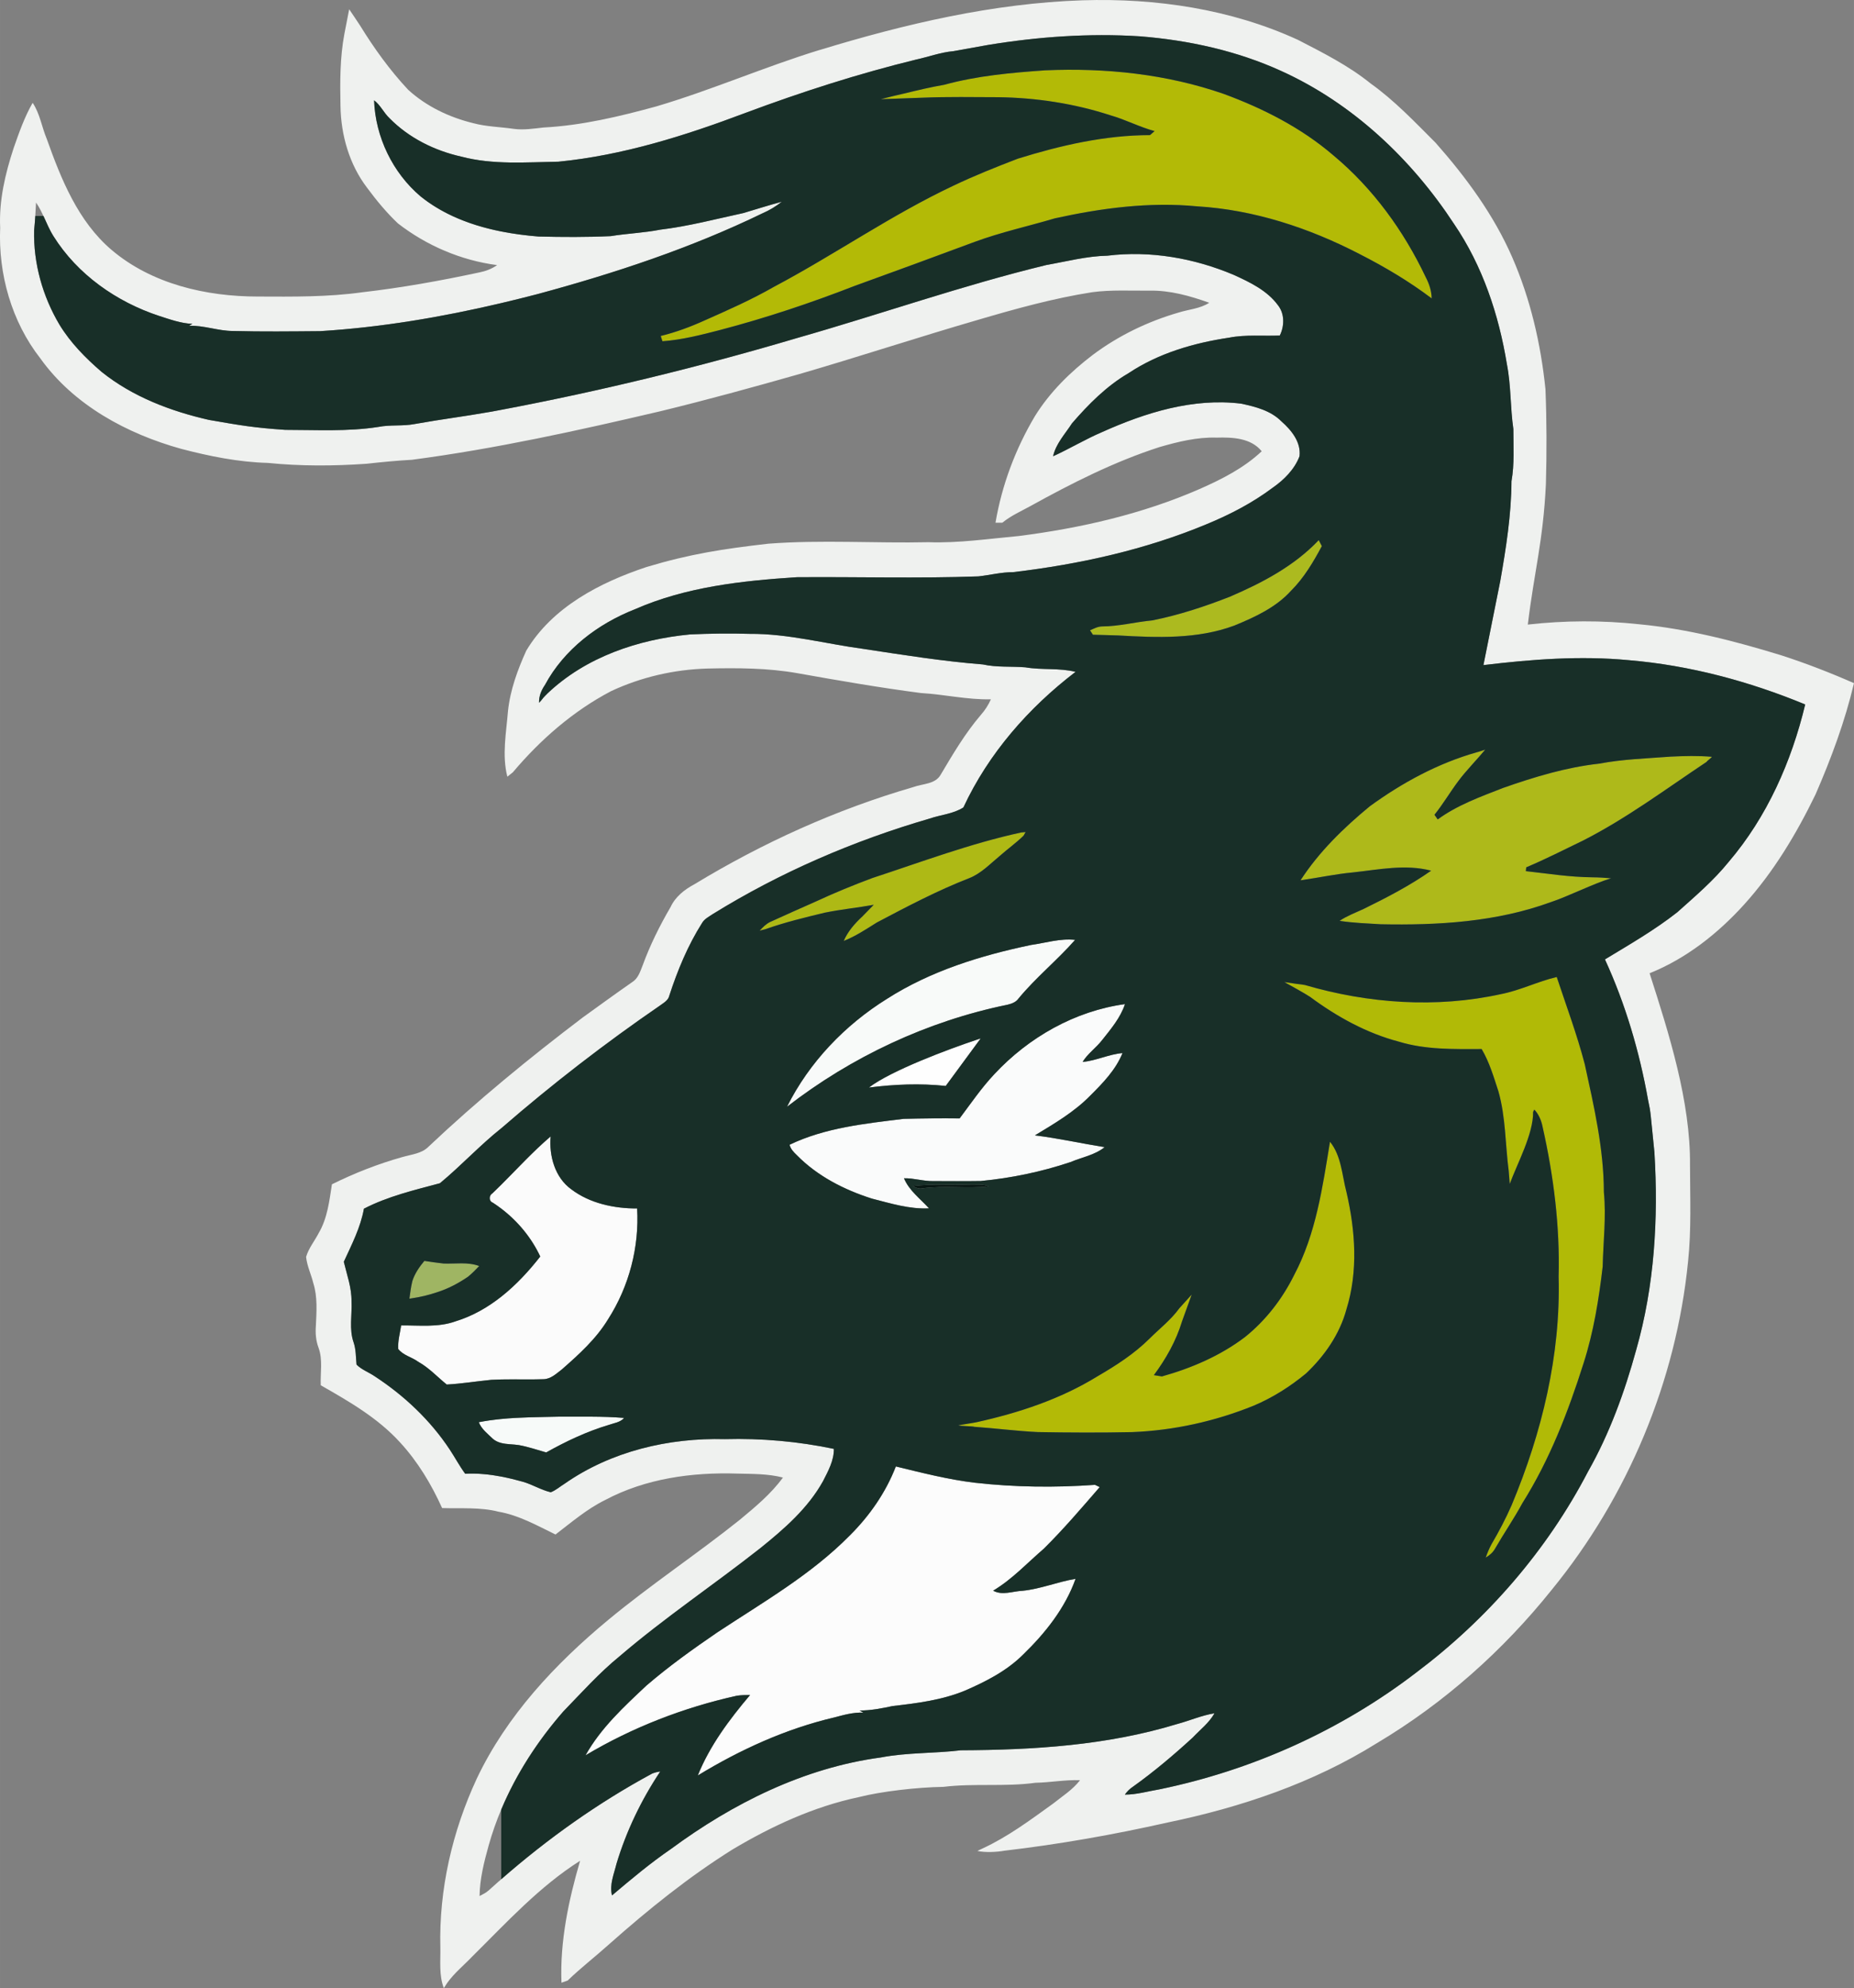 <?xml version="1.0" encoding="UTF-8"?>
<!DOCTYPE svg PUBLIC "-//W3C//DTD SVG 1.1//EN" "http://www.w3.org/Graphics/SVG/1.1/DTD/svg11.dtd">
<!-- Creator: CorelDRAW 2018 (64-Bit) -->
<svg xmlns="http://www.w3.org/2000/svg" xml:space="preserve" width="7.687in" height="8.238in" version="1.1" style="shape-rendering:geometricPrecision; text-rendering:geometricPrecision; image-rendering:optimizeQuality; fill-rule:evenodd; clip-rule:evenodd"
viewBox="0 0 1830 1961.2"
 xmlns:xlink="http://www.w3.org/1999/xlink">
 <rect x="0" y="0" width="1830" height="1961.2" fill="#808080" stroke="none"/>
 <defs>
  <style type="text/css">
   <![CDATA[
    .fil14 {fill:#182F28}
    .fil8 {fill:#FEFEFE;fill-rule:nonzero}
    .fil10 {fill:#081713;fill-rule:nonzero}
    .fil11 {fill:#9FB563;fill-rule:nonzero}
    .fil2 {fill:#ACBA1F;fill-rule:nonzero}
    .fil4 {fill:#AEB915;fill-rule:nonzero}
    .fil3 {fill:#AEB91A;fill-rule:nonzero}
    .fil6 {fill:#B1BA06;fill-rule:nonzero}
    .fil1 {fill:#B3BA06;fill-rule:nonzero}
    .fil0 {fill:#EFF1EF;fill-rule:nonzero}
    .fil12 {fill:#F7FAF9;fill-rule:nonzero}
    .fil5 {fill:#F8FAF9;fill-rule:nonzero}
    .fil7 {fill:#FAFBFB;fill-rule:nonzero}
    .fil9 {fill:#FBFBFB;fill-rule:nonzero}
    .fil13 {fill:#FCFCFC;fill-rule:nonzero}
   ]]>
  </style>
 </defs>
 <g id="Layer_x0020_1">
  <g id="_1008371504">
   <path class="fil0" d="M808.94 49.35c84.34,-25.72 171.16,-46.14 259.6,-49.06 72.45,-2.26 146.35,8.61 212.62,39.03 24.76,12.77 49.87,25.38 71.67,42.98 23.66,16.87 43.69,38.05 64.16,58.5 30.06,33.98 57.42,71.15 75.64,112.93 18.02,41.24 28.25,85.52 32.83,130.19 1.27,31.16 1.3,62.37 0.44,93.56 -2.69,56.58 -11.58,86.37 -17.85,138.63 36.36,-4.09 73.24,-4.27 109.6,-0.34 47.81,4.49 94.49,16.53 140.29,30.57 24.49,7.9 48.5,17.21 72.06,27.56 -8.95,37.78 -22.51,74.29 -38,109.84 -18.88,38.86 -41.36,76.42 -70.46,108.54 -25.94,28.66 -57.25,53.33 -93.29,67.79 19.18,59.57 40.41,126.5 39.89,188.99 0.05,31.87 1.45,63.87 -1.94,95.62 -11.79,117.91 -59.46,231.7 -134.41,323.39 -48.05,60.02 -106.48,112.05 -172.63,151.4 -62.96,39.35 -134.33,63.4 -206.76,78.36 -53.16,11.96 -106.92,21.48 -161.06,27.8 -7.26,1.37 -19.36,1.93 -26.59,0.21l4.87 -2.32c25.11,-11.55 47.35,-28.17 69.68,-44.23 9.19,-7.36 19.47,-13.75 26.75,-23.22 -14.74,-0.54 -29.28,2.28 -43.99,2.55 -30.11,4.12 -60.68,0.34 -90.84,4.02 -25.89,0.39 -61.4,4.47 -83.8,10.18 -44.11,9.34 -85.49,28.46 -124.09,51.41 -43.52,27.17 -83.53,59.48 -121.88,93.46 -13.53,12.21 -28.02,23.32 -41.12,35.99 -1.54,0.54 -4.61,1.62 -6.13,2.16 -1.59,-40.82 7.01,-81.28 18.39,-120.29 -40.23,25.45 -72.6,60.93 -106.19,94.17 -8.36,8.8 -17.95,16.48 -25.03,26.41 -0.83,1.27 -2.48,3.8 -3.29,5.05 -4.9,-12.72 -3.19,-26.55 -3.43,-39.87 -1.47,-57.42 11.82,-114.89 35.99,-166.87 29.45,-62.03 77.38,-113.15 129.8,-156.55 41.8,-34.62 87.14,-64.65 129.53,-98.49 15.37,-12.75 31.04,-25.65 42.83,-41.88 -14.74,-3.8 -30.01,-3.53 -45.11,-3.9 -44.67,-1.45 -90.62,4.9 -130.46,26.11 -17.95,8.83 -33.12,21.94 -48.91,33.98 -18.17,-8.8 -36.02,-19 -56.2,-22.48 -18.22,-4.66 -37.12,-2.99 -55.73,-3.6 -10.59,-23.44 -24.03,-45.82 -41.53,-64.8 -21.87,-24.03 -50.31,-40.41 -78.26,-56.32 -0.51,-12.33 2.18,-25.13 -2.18,-37.02 -2.6,-6.87 -3.21,-14.22 -2.65,-21.48 0.64,-14.07 1.79,-28.56 -2.5,-42.2 -2.13,-8.73 -6.23,-16.97 -7.14,-25.94 2.5,-8.58 8.39,-15.67 12.45,-23.51 8.58,-14.59 10.52,-31.7 13.04,-48.1 22.24,-11.03 45.48,-20.13 69.41,-26.85 8.88,-2.65 19.03,-3.26 25.89,-10.22 48.18,-45.48 99.54,-87.51 152.31,-127.52 16.16,-11.67 32.29,-23.37 48.62,-34.74 5.91,-3.55 8.02,-10.37 10.4,-16.4 7.33,-20.06 16.84,-39.28 27.61,-57.69 4.78,-10.32 13.78,-17.34 23.56,-22.56 67.6,-41.04 140.34,-73.92 216.32,-95.94 9.12,-3.36 21.58,-2.65 26.87,-12.31 12.04,-20.28 24.1,-40.72 39.47,-58.7 4.12,-4.63 7.5,-9.86 10,-15.5 -23.22,0.54 -45.92,-4.85 -68.99,-6.18 -40.92,-5.32 -81.55,-12.38 -122.17,-19.61 -29.25,-5.15 -59.04,-5.22 -88.63,-4.56 -32.78,0.93 -65.41,8.41 -95.13,22.31 -37.46,19.61 -69.83,47.91 -96.99,80.1 -1.35,1.08 -4.05,3.19 -5.39,4.27 -5.44,-21.31 -1.08,-43.3 0.64,-64.78 2.18,-20.79 9.49,-40.63 18.05,-59.55 25.74,-42.98 72.74,-67.25 118.86,-82.55 42.67,-12.8 75.11,-17.8 120.11,-22.95 52.57,-4.02 105.4,-0.29 158.07,-1.47 29.91,1.03 59.53,-3.41 89.22,-6.11 61.05,-7.8 121.81,-21.67 178.37,-46.36 21.89,-9.64 43.76,-20.72 61.3,-37.24 -10.71,-13.19 -28.86,-13.88 -44.48,-13.46 -19.3,-0.61 -38.2,4.07 -56.59,9.39 -44.55,14.37 -86.45,35.58 -127.3,58.18 -9.37,5.17 -19.32,9.51 -27.63,16.35 -1.69,0 -5.08,0 -6.77,0 6.28,-37.05 19.71,-72.87 38.93,-105.13 14.74,-23.76 35.09,-43.69 57.27,-60.54 25.3,-18.93 54.23,-32.85 84.56,-41.63 10.08,-3.19 21.16,-3.75 30.21,-9.66 -18.9,-6.72 -38.66,-12.36 -58.92,-11.94 -18.83,0.17 -37.78,-0.96 -56.49,1.52 -38.32,5.98 -75.79,16.4 -112.93,27.31 -58.99,17.11 -117.37,36.36 -176.36,53.5 -45.48,12.92 -91.08,25.47 -137.06,36.63 -81.08,19 -162.58,37.02 -245.21,47.88 -14.96,0.81 -29.84,2.28 -44.7,3.92 -32.44,2.28 -65.17,2.45 -97.53,-0.83 -28.96,-0.76 -57.54,-6.57 -85.47,-13.85 -53.69,-14.91 -106.14,-43.18 -139.14,-89.29 -28.34,-36.26 -41.58,-83.12 -39.62,-128.84 -1.25,-26.92 5,-53.38 13.36,-78.75 5.32,-15.18 10.66,-30.48 18.71,-44.48 7.18,10.69 8.97,23.78 13.9,35.53 14.22,39.87 30.87,81.35 63.94,109.52 39.67,33.69 93.41,46.07 144.44,46.04 34.42,0.15 68.99,0.56 103.15,-4.22 38.74,-4.44 77.13,-11.35 115.26,-19.52 6.33,-1.23 12.46,-3.51 17.75,-7.26 -35.53,-4.63 -69.61,-19.22 -97.9,-41.14 -11.25,-10.64 -21.16,-22.65 -30.38,-35.09 -17.58,-22.95 -25.89,-52.12 -26.31,-80.81 -0.49,-23.76 -0.56,-47.71 3.87,-71.15 1.5,-8.07 3.11,-16.11 4.71,-24.18 3.55,5.32 7.21,10.57 10.69,15.94 13.85,22.51 29.4,44.11 47.49,63.43 17.97,16.43 40.7,27.26 64.26,32.98 13.02,3.51 26.6,3.65 39.87,5.61 9.86,1.37 19.71,-0.25 29.52,-1.32 37.88,-1.99 74.95,-10.86 111.41,-20.84 54.5,-16.11 106.68,-38.96 161.01,-55.63zm166.45 -5.03l0 0 -34.47 6.17c-12.33,1.1 -24.62,5.65 -36.65,8.27 -57.1,13.95 -113.13,31.97 -168.17,52.49 -59.68,22.51 -121.22,42 -184.92,48.25 -31.97,0.51 -64.65,3.26 -95.89,-5 -26.36,-5.86 -51.76,-18.46 -70.78,-37.81 -5.76,-5.37 -8.95,-12.99 -15.3,-17.75 1.3,36.09 18.31,71.5 45.97,94.86 32.76,26.28 75.32,36.21 116.36,39.52 23.73,0.59 47.52,0.71 71.23,-0.39 16.23,-2.65 32.73,-3.21 48.91,-6.38 27.73,-3.33 54.8,-10.49 82.06,-16.4 12.63,-3.75 25.16,-7.75 37.88,-11.15 -5.76,4.58 -12.09,8.41 -18.85,11.33 -70.86,34.38 -145.93,59.16 -221.84,79.68 -70.47,18.36 -142.33,32.22 -215.07,36.65 -28.64,0.25 -57.27,0.59 -85.89,-0.17 -14.69,0.02 -28.71,-5.69 -43.47,-5.1 1.13,-0.66 2.26,-1.3 3.38,-1.94 -11.33,-0.42 -22.02,-4.36 -32.71,-7.77 -42.12,-13.83 -80.74,-40.87 -104.47,-78.75 -6.69,-10.57 -10,-22.85 -17.14,-33.12 -0.52,9.12 -0.93,18.24 -1.94,27.34 -0.76,32.58 8.39,65.15 25.03,93.12 10.89,17.87 25.74,32.95 41.53,46.51 30.62,24.59 68.11,38.81 106.07,47.44 32.3,5.6 43.83,7.62 75.17,9.81 30.65,0 61.57,1.86 91.97,-2.89 11.74,-2.33 23.86,-0.59 35.62,-2.82 30.08,-5.32 44.31,-6.71 76.28,-12.28 101.7,-18.88 202.42,-43.25 301.62,-72.65 82.16,-23.39 162.87,-51.88 245.97,-71.99 19.96,-3.51 39.74,-8.75 60.12,-9.17 42.29,-5.22 85.64,2.4 124.72,18.9 16.06,7.31 33.03,15.4 43.72,30.01 6.67,8.41 6.4,20.52 1.76,29.84 -16.67,0.69 -33.54,-1.1 -49.99,2.11 -34.84,5.2 -69.71,15.32 -99.23,34.99 -21.7,12.63 -39.55,30.67 -55.85,49.48 -6.74,10.44 -15.96,20.1 -18.68,32.51 16.38,-7.43 31.82,-16.82 48.42,-23.88 42.83,-19.2 89.76,-33.86 137.2,-28.02 14.2,3.04 29.22,6.84 39.79,17.53 9.81,8.63 19.44,20.4 17.82,34.35 -4.95,13.02 -15.32,23.27 -26.55,31.11 -19.79,14.83 -41.88,26.31 -64.65,35.72 -60.98,25.45 -126.05,39.77 -191.46,47.52 -11.57,-0.02 -22.85,2.89 -34.28,4.17 -59.73,2.13 -119.5,0.34 -179.23,0.81 -54.23,3.48 -109.57,9.56 -159.86,31.63 -36.53,14.32 -69.97,39.65 -88.76,74.63 -3.6,5.2 -6.03,11.11 -5.86,17.56 2.82,-2.62 3.13,-3.97 5.85,-6.65l2.49 -2.52c37.88,-35.97 89.59,-53.35 140.81,-58.21 19.56,-0.88 39.15,-1.15 58.75,-0.56 38.2,-0.29 75.32,9.95 112.95,14.93 38.91,5.91 77.87,12.14 117.2,15.23 13.83,3.06 28.02,1.72 42.02,2.87 16.4,2.82 33.25,0.39 49.5,4.46 -46.36,35.4 -85.96,80.57 -110.7,133.75 -9.93,6.38 -22.29,7.18 -33.3,10.98 -75.03,21.8 -147.45,53.01 -213.94,94.12 -3.8,2.6 -8.26,4.73 -10.69,8.85 -14.1,22.24 -24.22,46.73 -32.36,71.72 -1.03,4.68 -5.54,7.04 -9.07,9.66 -54.31,37.27 -106.51,77.55 -156.23,120.7 -21.48,16.97 -40.04,37.27 -61.12,54.67 -25.38,6.82 -51.44,12.92 -75,25.11 -3.33,18.61 -12.06,35.38 -19.86,52.37 3.06,12.87 7.82,25.62 7.6,39.06 0.66,13.46 -2.5,27.31 2.06,40.41 2.43,7.09 2.18,14.59 2.92,21.97 5.08,5.12 12.16,7.55 18.05,11.6 29.05,18.98 54.87,43.32 74.04,72.35 5.17,7.82 9.59,16.16 15.15,23.73 19.34,-1.08 38.54,2.72 57.08,7.92 9.39,2.72 17.85,8.09 27.39,10.32 5,-1.94 9.07,-5.61 13.61,-8.41 45.82,-32.02 102.83,-45.48 158.24,-43.99 36.07,-0.98 72.28,2.21 107.59,9.61 0.12,11.5 -5.61,21.82 -10.69,31.8 -14.88,26.82 -38.44,47.25 -62.03,66.22 -45.82,36.07 -94.39,68.53 -138.7,106.48 -20.2,16.45 -37.56,35.89 -55.66,54.55 -33.42,38.27 -59.95,83.21 -73.7,132.35 -4.51,16.21 -8.68,32.73 -8.92,49.67 3.11,-1.62 6.33,-3.16 8.97,-5.52 49.06,-44.48 103,-83.78 161.33,-115.26 2.55,-1.05 5.22,-1.72 7.99,-2.01 -18.68,27.98 -33.42,58.62 -43.13,90.87 -2.48,10.2 -7.11,20.64 -4.46,31.31 18.88,-15.96 37.86,-31.9 58.28,-45.87 61.03,-44.99 131.27,-80.03 207.06,-90.2 26.04,-5 52.71,-3.9 78.95,-7.09 71.84,-0.32 144.46,-4.78 213.58,-25.91 12.33,-3.29 24.15,-8.53 36.83,-10.59 -5.3,9.49 -14.1,16.13 -21.43,23.91 -18.78,17.21 -38.27,33.71 -59.04,48.52 -3.14,2.08 -5.86,4.68 -7.99,7.82 11.55,0.02 22.7,-3.31 34.03,-5.2 91.62,-18.85 179.03,-58.13 253.34,-115.06 70.17,-52.67 129.26,-120.53 169.81,-198.45 21.28,-37.54 36.11,-78.46 47.52,-119.97 18.07,-63.21 21.97,-129.48 18,-194.84 -4.07,-39.24 -3.32,-38.05 -6.25,-51.59 -8.51,-47.74 -22.31,-94.69 -42.59,-138.8 24.27,-14.71 49.01,-28.91 71.4,-46.51 17.63,-15.77 35.8,-31.19 50.73,-49.67 37.88,-44.35 61.98,-98.91 75.54,-155.3 -55.48,-22.9 -114.21,-38.64 -174.08,-43.67 -47.86,-4.56 -95.96,-0.86 -143.53,4.85l16.62 -82.92c5.71,-32.56 10.89,-65.36 11.08,-98.49 2.99,-17.01 1.86,-34.32 1.84,-51.49 -3.09,-21.16 -2.23,-42.74 -6.35,-63.77 -7.97,-48.89 -24.05,-97.21 -52.1,-138.38 -42.05,-64.19 -100.23,-119.11 -170.57,-150.98 -43.91,-20.03 -91.82,-30.45 -139.8,-34.25 -49.99,-3.16 -100.18,0.42 -149.54,8.51z"/>
   <path class="fil1" d="M1135.11 133.3c1.5,-1.3 3.04,-2.65 4.56,-3.97 -14.96,-4.02 -28.74,-11.38 -43.62,-15.59 -35.75,-11.65 -73.33,-17.36 -110.9,-17.85 -24.66,-0.07 -49.33,-0.54 -73.97,0.47l-41.68 1.5 2.53 -0.69c6.62,-1.74 13.29,-3.26 19.96,-4.81 13.29,-3.21 26.58,-6.42 40.06,-8.73 32.51,-8.9 66.2,-11.92 99.69,-14.25 59.41,-2.6 119.87,3.68 176.21,23.29 38.96,14.34 76.72,33.54 108.35,60.76 38.91,32.41 69.31,74.31 90.94,119.92 3.41,6.52 5.81,13.58 5.91,21.01 -22.29,-16.87 -46.46,-31.16 -71.35,-43.84 -49.75,-25.74 -104.15,-43.64 -160.3,-46.98 -47.03,-4.56 -94.44,1.76 -140.37,11.87 -26.33,7.8 -53.28,13.68 -79.07,23.19 -39.45,14.69 -79,29.13 -118.57,43.47 -43.32,16.84 -87.48,31.58 -132.42,43.37 -18.83,4.88 -37.76,9.76 -57.2,11.2 -0.42,-1.3 -1.27,-3.92 -1.69,-5.22 14.81,-3.63 29.13,-8.92 43.03,-15.2 23.27,-10.3 46.58,-20.59 68.7,-33.27 59.95,-31.73 115.77,-70.88 177.24,-99.81 20.72,-9.9 42.12,-18.39 63.55,-26.63 42.24,-13.12 85.96,-23.17 130.41,-23.22z"/>
   <path class="fil2" d="M1214.2 588.53c31.82,-13.66 63.4,-30.26 87.46,-55.71 0.78,1.47 2.3,4.44 3.06,5.91 -8.44,15.69 -17.58,31.24 -30.28,43.89 -14.98,16.6 -35.75,26.14 -56.07,34.47 -36.48,13.58 -76.35,11.94 -114.57,9.76 -8.34,-0.37 -16.67,-0.42 -25.01,-0.71 -0.71,-1.1 -2.16,-3.29 -2.87,-4.39 3.78,-1.59 7.5,-3.68 11.72,-3.8 16.75,-0.03 32.98,-4.41 49.58,-5.93 26.38,-5.25 51.98,-13.66 76.99,-23.49z"/>
   <path class="fil3" d="M1352.07 795.36c32.09,-23.34 67.43,-42.49 105.7,-53.31 1.41,-0.24 5.89,-1.85 8.21,-2.58 -6.79,8.34 -19.79,21.81 -26.14,30.51 -8.34,10.98 -15.3,23 -23.95,33.74 0.78,1.15 2.4,3.46 3.21,4.61 19.47,-14.25 42.37,-22.41 64.63,-31.11 30.79,-10.79 62.23,-20.35 94.79,-23.93 23.29,-4.41 46.98,-5.12 70.54,-6.91 13.53,-0.66 27.14,-1.01 40.68,0.17 -0.86,1.4 -4.39,3.62 -5.25,5.01 -40.33,26.87 -78.34,55.33 -121.56,77.42 -18.76,9.02 -37.27,18.54 -56.44,26.58 -0.1,0.93 -0.32,2.84 -0.42,3.78 23.42,2.56 42.18,5.82 66.11,6.09 5.57,0 12.52,0.48 18.07,0.96 -16.38,4.78 -43.26,18.23 -59.47,23.5 -53.62,19.64 -111.46,23 -168.07,21.85 -13.51,-0.86 -27.07,-1.27 -40.45,-3.36 7.36,-4.93 15.69,-8.02 23.68,-11.72 22.95,-11.25 45.73,-23.05 66.69,-37.76 -25.28,-6.62 -51.54,-1.08 -76.99,1.69 -17.48,1.62 -31.95,4.89 -51.93,7.8 18.27,-28.17 42.59,-51.78 68.36,-73.01z"/>
   <path class="fil4" d="M861.04 866.14c48.67,-15.94 96.8,-34.08 146.96,-44.96 1.08,-0.1 3.24,-0.29 4.32,-0.39 -0.49,0.88 -1.52,2.67 -2.01,3.55 -7.35,7.16 -15.74,13.12 -23.41,19.91 -9.49,7.8 -18.17,17.09 -29.74,21.82 -31.65,12.28 -61.79,28.15 -91.77,43.98 -10.52,6.62 -20.96,13.51 -32.58,18.14 4.07,-9.46 10.94,-17.24 18.39,-24.15 3.8,-3.8 7.5,-7.67 11.23,-11.5 -16.06,2.92 -32.34,4.49 -48.35,7.77 -19.59,4.73 -39.2,9.44 -58.21,16.16 -1.52,0.39 -4.56,1.18 -6.08,1.57 3.11,-3.21 6.25,-6.57 10.32,-8.53 15.28,-6.91 30.57,-13.83 45.95,-20.57 18,-8.36 36.38,-15.86 54.99,-22.8z"/>
   <path class="fil5" d="M1017.62 932.17c14.49,-2.01 28.78,-6.69 43.59,-5.03 -17.7,20.1 -38.84,37.17 -55.95,57.94 -2.48,3.53 -6.69,5.03 -10.71,6.01 -79.05,16.16 -154,51.32 -217.72,100.67 21.92,-43.89 57.13,-80.62 98.69,-106.46 43.03,-27.51 92.46,-42.73 142.11,-53.13z"/>
   <path class="fil6" d="M1522.69 1111.72c-1.27,-6.35 -3.73,-12.43 -8.21,-17.19l-1.2 2.3c0.44,21.6 -15.95,51.47 -23.06,71.11l-1.04 -13c-3.41,-26.16 -2.89,-52.96 -10.18,-78.53 -4.66,-14.17 -8.85,-28.66 -16.5,-41.58 -27.34,0.07 -55.31,0.78 -81.74,-7.31 -31.92,-8.39 -61.25,-24.64 -87.63,-44.18 -4.12,-2.82 -21.01,-12.19 -25.35,-14.57l12.47 1.82c2.6,0.24 5.22,0.61 7.85,1.08 62.47,18.29 129.65,23 193.45,8.97 18.95,-3.68 36.36,-12.5 55.04,-16.89 9.49,28.56 20.03,56.83 27.66,85.98 9.1,41.56 18.81,83.48 18.88,126.29 2.4,24.44 -0.66,48.91 -1.18,73.38 -3.75,32.19 -8.95,64.43 -18.88,95.38 -15.18,47.91 -33.47,95.23 -60.34,137.91 -8.29,15.35 -18.24,29.72 -26.95,44.82 -2.11,3.87 -5.52,6.72 -9.27,8.95 1.62,-4.54 3.41,-9.02 5.74,-13.24 7.33,-12.5 14.12,-25.35 19.91,-38.64 29.74,-71.1 48.45,-147.84 46.29,-225.25 1.35,-49.62 -4.9,-99.27 -15.77,-147.62z"/>
   <path class="fil7" d="M981.48 1059.59c33.79,-36.26 79.51,-62.35 128.92,-69.09 -4.46,13.49 -13.83,24.47 -22.51,35.43 -5.93,7.67 -14.2,13.26 -19.32,21.6 13.51,-1.18 25.87,-7.6 39.4,-8.73 -6.67,16.5 -19.34,29.54 -31.75,41.88 -15.81,16.21 -35.53,27.68 -54.72,39.3 23.12,2.84 45.85,7.97 68.82,11.62 -9.73,7.9 -22.43,9.91 -33.69,14.74 -28.69,9.61 -58.48,15.81 -88.58,18.66 -15.55,0.25 -31.11,0.12 -46.66,0.07 -9.83,0.27 -19.3,-2.99 -29.1,-2.77 5.03,12.14 16.06,20.18 24.69,29.67 -19.32,0.98 -38,-4.93 -56.49,-9.63 -27.31,-8.7 -53.79,-22.21 -74.02,-42.88 -3.06,-2.89 -6.06,-6.01 -7.14,-10.2 35.14,-16.87 74.46,-20.86 112.64,-25.57 18.41,-0.44 36.83,-0.66 55.24,-0.44 11.11,-14.78 21.55,-30.16 34.28,-43.64z"/>
   <path class="fil8" d="M857.68 1072.81c21.85,-16.75 78.69,-37.92 106.39,-47.15 0.98,-0.32 2.94,-0.98 3.92,-1.3l-34.49 46.86c-25.26,-2.65 -50.53,-1.64 -75.82,1.59z"/>
   <path class="fil9" d="M486.06 1177.13c19.39,-18.44 37.05,-38.74 57.45,-56.1 -1.69,19.08 4.19,40.58 20.42,52.2 18.34,13.88 42.32,18.93 64.95,18.85 2.21,38.13 -7.97,76.96 -28.59,109.15 -11.77,19.44 -28.81,34.82 -45.75,49.67 -5.37,4.07 -10.74,9.34 -17.87,9.61 -17.29,0.61 -34.6,-0.37 -51.86,0.64 -14.61,1.42 -29.25,3.85 -43.86,4.63 -9.34,-7.55 -17.53,-16.57 -28.15,-22.46 -6.3,-4.66 -14.86,-6.28 -19.76,-12.65 -0.42,-7.87 1.74,-15.5 2.92,-23.19 17.9,-0.22 36.53,2.16 53.72,-4.07 34.45,-10.52 61.86,-36.09 83.58,-63.92 -10.15,-21.67 -26.72,-40.06 -46.76,-53.08 -4.19,-1.52 -4,-7.16 -0.44,-9.29z"/>
   <path class="fil10" d="M901.08 1169.95c18.95,-2.3 38.08,-0.96 57.13,-1.45 5.86,0.15 12.14,-0.59 17.65,1.81 -21.8,2.38 -43.79,-1.15 -65.51,1.99 -3.36,0.73 -6.5,-0.64 -9.27,-2.35z"/>
   <path class="fil1" d="M1138.93 1356.51c2.65,0.47 5.3,0.88 7.97,1.27 29.23,-8.19 57.57,-20.35 81.87,-38.74 20.67,-16.53 37.1,-37.91 48.79,-61.57 21.48,-40.58 27.9,-86.52 35.23,-131.2 11.3,14 11.84,33 16.28,49.77 8.78,37.91 11.65,78.14 -0.12,115.77 -6.67,24.4 -21.6,45.8 -39.82,63.01 -15.64,12.9 -32.98,23.93 -51.71,31.8 -38.08,15.4 -78.7,24.42 -119.75,26.06 -31.11,0.66 -62.23,0.51 -93.34,-0.03 -22.22,-1.11 -41.78,-3.76 -62.79,-5.2 -0.91,-0.66 -14.67,-0.72 -15.58,-1.41 1.57,-0.47 16.66,-2.71 18.2,-3.17 41.58,-9.2 82.77,-22.8 119.18,-45.26 18.27,-10.62 36.24,-22.16 51.29,-37.12 9.93,-9.88 21.21,-18.54 29.47,-29.98l12.16 -13.45 -9.51 26.3c-5.84,19.3 -15.86,37.02 -27.83,53.13z"/>
   <path class="fil11" d="M404.1 1281.09c0.79,-5.81 1.5,-11.62 2.89,-17.31 2.38,-7.5 6.89,-13.98 11.87,-19.96 6.35,0.98 12.72,1.89 19.12,2.6 11.67,0.42 23.73,-1.77 34.99,2.45 -3.53,3.7 -7.11,7.4 -11.11,10.62 -9.39,6.4 -19.54,11.79 -30.43,15.23 -8.19,2.75 -16.6,4.81 -25.16,6.03l-2.18 0.34z"/>
   <path class="fil12" d="M472.6 1402.94c25.77,-5.1 52.35,-4.83 78.58,-5.47 21.6,0.17 43.3,-0.59 64.85,1.25 -3.82,4.44 -9.91,5 -15.1,6.87 -21.65,6.45 -42.17,16.16 -61.83,27.17 -9,-2.53 -17.87,-5.66 -27.09,-7.26 -8.56,-1.32 -18.32,-0.1 -25.4,-6.08 -5.15,-5 -11.35,-9.59 -14,-16.48z"/>
   <path class="fil13" d="M884.26 1446.59c25.84,6.28 51.66,12.92 78.11,16.06 39.25,4.44 79.02,4.88 118.45,2.08 1.15,0.56 3.48,1.67 4.66,2.21 -17.92,20.67 -35.7,41.51 -55.17,60.76 -16.43,14.12 -31.26,30.25 -50.04,41.41 9.07,5.05 19.42,0.49 29.05,0.12 17.9,-1.79 34.72,-8.9 52.32,-11.77 -10.25,28.83 -29.94,53.57 -51.76,74.68 -16.13,16.11 -36.7,26.6 -57.42,35.58 -22.63,9.34 -47.2,12.45 -71.35,15.2 -10.74,2.28 -21.55,4.46 -32.58,4.39 1.18,0.69 2.38,1.37 3.6,2.11 -9.83,-0.42 -19.27,2.28 -28.66,4.76 -47.81,11.2 -92.87,31.75 -134.7,57.22 11.89,-29.54 31.21,-55.24 51.61,-79.39 -4.39,0.03 -8.75,0.1 -13.07,0.74 -52.42,11.6 -103.17,31.24 -149.34,58.75 14.96,-26.82 37.98,-48.01 60.17,-68.85 22.09,-18.98 45.8,-35.94 69.85,-52.37 44.94,-29.67 92.46,-56.78 130.58,-95.42 19.59,-19.39 35.7,-42.49 45.68,-68.26z"/>
   <path class="fil14" d="M1328.95 1291.83c-6.67,24.4 -21.6,45.8 -39.82,63.01 -15.64,12.9 -32.98,23.93 -51.71,31.8 -38.08,15.4 -78.7,24.42 -119.75,26.06 -31.11,0.66 -62.23,0.51 -93.34,-0.03 -22.22,-1.11 -41.78,-3.76 -62.79,-5.2 -0.91,-0.66 -14.67,-0.72 -15.58,-1.41 1.57,-0.47 16.66,-2.71 18.2,-3.17 41.58,-9.2 82.77,-22.8 119.18,-45.26 18.27,-10.62 36.24,-22.16 51.29,-37.12 9.93,-9.88 21.21,-18.54 29.47,-29.98l12.16 -13.45 -9.51 26.3c-5.84,19.3 -15.86,37.02 -27.83,53.13 2.65,0.47 5.3,0.88 7.97,1.27 29.23,-8.19 57.57,-20.35 81.87,-38.74 20.67,-16.53 37.1,-37.91 48.79,-61.57 21.48,-40.58 27.9,-86.52 35.23,-131.2 11.3,14 11.84,33 16.28,49.77 8.78,37.91 11.65,78.14 -0.12,115.77zm-919.92 -873.51c30.08,-5.32 44.31,-6.71 76.28,-12.28 3.14,-0.58 6.27,-1.17 9.41,-1.76 98.51,-18.62 196.08,-42.39 292.22,-70.89 82.16,-23.39 162.87,-51.88 245.97,-71.99 19.96,-3.51 39.74,-8.75 60.12,-9.17 42.29,-5.22 85.64,2.4 124.72,18.9 16.06,7.31 33.03,15.4 43.72,30.01 6.67,8.41 6.4,20.52 1.76,29.84 -16.67,0.69 -33.54,-1.1 -49.99,2.11 -34.84,5.2 -69.71,15.32 -99.23,34.99 -21.7,12.63 -39.55,30.67 -55.85,49.48 -6.74,10.45 -15.96,20.1 -18.68,32.51 16.38,-7.43 31.82,-16.82 48.42,-23.88 42.83,-19.2 89.76,-33.86 137.2,-28.02 14.2,3.04 29.23,6.84 39.79,17.53 9.81,8.63 19.44,20.4 17.83,34.35 -4.95,13.02 -15.32,23.27 -26.55,31.11 -19.79,14.83 -41.88,26.31 -64.65,35.72 -60.98,25.45 -126.05,39.77 -191.46,47.52 -11.57,-0.02 -22.85,2.89 -34.28,4.17 -59.73,2.13 -119.5,0.34 -179.23,0.81 -54.23,3.48 -109.57,9.56 -159.86,31.63 -36.53,14.32 -69.97,39.65 -88.76,74.63 -3.6,5.2 -6.03,11.11 -5.86,17.56 2.82,-2.62 3.13,-3.97 5.85,-6.64l2.49 -2.53c37.88,-35.97 89.59,-53.35 140.81,-58.21 19.56,-0.88 39.15,-1.15 58.75,-0.56 38.2,-0.29 75.32,9.95 112.95,14.93 38.91,5.91 77.87,12.14 117.2,15.23 13.83,3.07 28.02,1.72 42.02,2.87 16.4,2.82 33.25,0.39 49.5,4.46 -46.36,35.4 -85.96,80.57 -110.7,133.75 -9.93,6.38 -22.29,7.18 -33.3,10.98 -75.03,21.8 -147.45,53.01 -213.94,94.12 -3.8,2.6 -8.26,4.73 -10.69,8.85 -14.1,22.24 -24.22,46.73 -32.36,71.72 -1.03,4.68 -5.54,7.04 -9.07,9.66 -54.31,37.27 -106.51,77.55 -156.23,120.7 -0.21,0.16 -0.42,0.33 -0.62,0.49 -21.21,16.87 -39.62,36.94 -60.5,54.18 -25.38,6.82 -51.44,12.92 -75,25.11 -3.33,18.61 -12.06,35.38 -19.86,52.37 3.06,12.87 7.82,25.62 7.6,39.06 0.66,13.46 -2.5,27.31 2.06,40.41 2.43,7.09 2.18,14.59 2.92,21.97 5.08,5.12 12.16,7.55 18.05,11.6 29.05,18.98 54.87,43.32 74.04,72.35 5.17,7.82 9.59,16.16 15.15,23.73 11.94,-0.67 23.83,0.53 35.54,2.76 7.26,1.38 14.45,3.17 21.54,5.16 9.39,2.72 17.85,8.09 27.39,10.32 5,-1.94 9.07,-5.61 13.61,-8.41 45.82,-32.02 102.83,-45.48 158.24,-43.99 36.07,-0.98 72.28,2.21 107.59,9.61 0.12,11.5 -5.61,21.82 -10.69,31.8 -14.88,26.82 -38.44,47.25 -62.03,66.22 -45.82,36.07 -94.39,68.53 -138.7,106.48 -20.2,16.45 -37.56,35.89 -55.66,54.55 -25.18,28.83 -46.44,61.45 -61.28,96.79l0 68.7c45.71,-39.96 95.49,-75.39 148.96,-104.24 2.55,-1.05 5.22,-1.72 7.99,-2.01 -18.68,27.98 -33.42,58.62 -43.13,90.87 -2.48,10.2 -7.11,20.64 -4.46,31.31 18.88,-15.96 37.86,-31.9 58.28,-45.87 61.03,-44.99 131.27,-80.03 207.05,-90.2 26.04,-5 52.71,-3.9 78.95,-7.09 71.84,-0.32 144.46,-4.78 213.58,-25.91 12.33,-3.29 24.15,-8.53 36.83,-10.59 -5.3,9.49 -14.1,16.13 -21.43,23.91 -18.78,17.21 -38.27,33.71 -59.04,48.52 -3.14,2.08 -5.86,4.68 -7.99,7.82 11.55,0.02 22.7,-3.31 34.03,-5.2 91.62,-18.85 179.03,-58.13 253.35,-115.06 70.17,-52.67 129.26,-120.53 169.81,-198.45 21.28,-37.54 36.11,-78.46 47.52,-119.97 18.07,-63.21 21.97,-129.48 18,-194.84 -4.07,-39.24 -3.32,-38.05 -6.25,-51.59 -8.51,-47.74 -22.31,-94.69 -42.59,-138.8 24.27,-14.71 49.01,-28.91 71.4,-46.51 17.63,-15.77 35.8,-31.19 50.73,-49.67 37.88,-44.35 61.98,-98.91 75.54,-155.3 -55.48,-22.9 -114.21,-38.64 -174.08,-43.67 -47.86,-4.56 -95.96,-0.86 -143.53,4.85l16.62 -82.92c5.71,-32.56 10.89,-65.36 11.08,-98.49 2.99,-17.02 1.86,-34.33 1.84,-51.49 -3.09,-21.16 -2.23,-42.74 -6.35,-63.77 -7.97,-48.89 -24.05,-97.21 -52.1,-138.38 -42.05,-64.19 -100.23,-119.11 -170.57,-150.98 -43.91,-20.03 -91.82,-30.45 -139.8,-34.25 -49.99,-3.16 -100.18,0.42 -149.54,8.51l-34.47 6.17c-12.33,1.1 -24.62,5.65 -36.65,8.27 -57.1,13.95 -113.13,31.97 -168.17,52.49 -59.68,22.51 -121.22,42 -184.91,48.25 -31.97,0.51 -64.66,3.26 -95.89,-5 -26.36,-5.86 -51.76,-18.46 -70.78,-37.81 -5.76,-5.37 -8.95,-12.99 -15.3,-17.75 1.3,36.09 18.31,71.5 45.97,94.86 9.67,7.76 20.2,14.1 31.29,19.25 15.27,7.1 31.6,11.98 48.24,15.28 12.21,2.42 24.59,4 36.84,4.99 23.73,0.59 47.52,0.71 71.23,-0.39 16.23,-2.65 32.73,-3.21 48.91,-6.38 27.73,-3.33 54.8,-10.49 82.06,-16.4 12.63,-3.75 25.16,-7.75 37.88,-11.15 -5.76,4.58 -12.09,8.41 -18.86,11.33 -70.86,34.38 -145.93,59.16 -221.84,79.68 -12.03,3.14 -24.11,6.14 -36.22,8.99 -58.81,13.83 -118.53,23.98 -178.85,27.66 -28.64,0.24 -57.27,0.59 -85.89,-0.17 -14.69,0.02 -28.71,-5.69 -43.47,-5.1 1.13,-0.66 2.26,-1.3 3.38,-1.94 -11.33,-0.42 -22.02,-4.36 -32.71,-7.77 -42.12,-13.83 -80.74,-40.87 -104.47,-78.75 -3.98,-6.28 -6.76,-13.17 -9.86,-19.88l-8.03 0c-0.3,4.7 -0.66,9.4 -1.18,14.09 -0.76,32.58 8.39,65.14 25.03,93.12 10.89,17.87 25.74,32.95 41.53,46.51 30.62,24.59 68.11,38.81 106.07,47.44 32.3,5.6 43.83,7.62 75.17,9.81 30.65,0 61.57,1.86 91.97,-2.89 11.74,-2.33 23.86,-0.59 35.63,-2.82zm85.68 773.88c-2.66,-2.03 -5.4,-3.96 -8.2,-5.78 -4.19,-1.52 -4,-7.16 -0.44,-9.29 2.92,-2.77 5.79,-5.59 8.65,-8.43 16.12,-16.05 31.47,-32.92 48.8,-47.67 -1.69,19.07 4.19,40.58 20.42,52.2 18.34,13.88 42.32,18.93 64.95,18.85 2.21,38.12 -7.97,76.96 -28.59,109.15 -11.77,19.44 -28.81,34.82 -45.75,49.67 -5.37,4.07 -10.74,9.34 -17.87,9.61 -13.98,0.5 -27.98,-0.05 -41.96,0.25 -3.3,0.07 -6.6,0.19 -9.9,0.38 -14.61,1.42 -29.25,3.85 -43.86,4.63 -9.34,-7.55 -17.53,-16.57 -28.15,-22.46 -6.3,-4.66 -14.86,-6.28 -19.76,-12.65 -0.42,-7.87 1.74,-15.5 2.92,-23.19 17.9,-0.22 36.53,2.16 53.72,-4.07 16.59,-5.07 31.55,-13.63 45.03,-24.25 14.5,-11.43 27.29,-25.25 38.55,-39.67 -8.73,-18.64 -22.21,-34.85 -38.55,-47.3zm0 231.23c-2.91,-0.75 -5.67,-1.95 -8.11,-4.01 -5.15,-5 -11.35,-9.59 -14,-16.48 7.31,-1.45 14.69,-2.46 22.11,-3.19 18.72,-1.83 37.68,-1.82 56.48,-2.28 21.6,0.17 43.3,-0.59 64.85,1.25 -3.82,4.44 -9.9,5 -15.1,6.87 -21.65,6.45 -42.17,16.16 -61.83,27.17 -9,-2.52 -17.87,-5.66 -27.09,-7.26 -5.61,-0.87 -11.74,-0.64 -17.29,-2.07zm-75.85 -179.61c6.35,0.98 12.72,1.89 19.12,2.6 11.67,0.42 23.73,-1.77 34.99,2.45 -3.53,3.7 -7.11,7.4 -11.11,10.62 -9.39,6.4 -19.54,11.79 -30.43,15.23 -8.19,2.75 -16.6,4.81 -25.16,6.03l-2.18 0.34c0.79,-5.81 1.5,-11.62 2.89,-17.31 2.38,-7.5 6.89,-13.98 11.87,-19.96zm637.76 -97.48c-28.69,9.61 -58.48,15.81 -88.58,18.66 -15.54,0.25 -31.11,0.12 -46.66,0.07 -9.83,0.27 -19.3,-2.99 -29.1,-2.77 5.03,12.14 16.06,20.18 24.69,29.67 -19.32,0.98 -38,-4.93 -56.49,-9.64 -27.31,-8.7 -53.79,-22.21 -74.02,-42.88 -3.06,-2.89 -6.06,-6.01 -7.13,-10.2 35.13,-16.87 74.46,-20.86 112.64,-25.57 18.41,-0.44 36.83,-0.66 55.24,-0.44 11.11,-14.78 21.55,-30.16 34.28,-43.64 33.79,-36.26 79.51,-62.35 128.92,-69.09 -4.46,13.48 -13.83,24.47 -22.51,35.43 -5.93,7.67 -14.2,13.26 -19.32,21.6 13.51,-1.18 25.87,-7.6 39.4,-8.73 -6.67,16.5 -19.34,29.54 -31.75,41.88 -15.81,16.21 -35.53,27.68 -54.72,39.3 23.12,2.84 45.85,7.97 68.82,11.62 -9.73,7.89 -22.43,9.91 -33.69,14.74zm-62.08 -155.25c-79.05,16.16 -154,51.32 -217.72,100.67 21.92,-43.89 57.13,-80.62 98.68,-106.46 43.03,-27.51 92.46,-42.74 142.11,-53.13 14.49,-2.01 28.78,-6.69 43.59,-5.03 -17.7,20.1 -38.84,37.17 -55.95,57.94 -2.48,3.53 -6.69,5.03 -10.71,6.01zm-18.68 179.23c-21.8,2.38 -43.79,-1.15 -65.51,1.99 -3.36,0.73 -6.5,-0.64 -9.27,-2.35 18.95,-2.3 38.08,-0.96 57.13,-1.45 5.86,0.15 12.14,-0.59 17.65,1.81zm514.35 -2.37l-1.04 -13c-3.41,-26.16 -2.89,-52.96 -10.18,-78.53 -4.66,-14.17 -8.85,-28.66 -16.5,-41.58 -27.34,0.07 -55.31,0.78 -81.74,-7.31 -31.92,-8.39 -61.25,-24.64 -87.63,-44.18 -4.12,-2.82 -21.01,-12.19 -25.35,-14.57l12.47 1.82c2.6,0.24 5.22,0.61 7.85,1.08 62.47,18.29 129.65,23 193.45,8.97 18.95,-3.68 36.36,-12.5 55.04,-16.89 9.49,28.56 20.03,56.83 27.66,85.98 9.1,41.56 18.81,83.48 18.88,126.29 2.4,24.44 -0.66,48.91 -1.18,73.38 -3.75,32.19 -8.95,64.43 -18.88,95.38 -15.18,47.91 -33.47,95.23 -60.34,137.91 -8.29,15.35 -18.24,29.72 -26.95,44.82 -2.11,3.87 -5.52,6.72 -9.27,8.95 1.62,-4.54 3.41,-9.02 5.74,-13.24 7.33,-12.5 14.12,-25.35 19.91,-38.64 29.74,-71.1 48.45,-147.84 46.29,-225.25 1.35,-49.62 -4.9,-99.27 -15.77,-147.62 -1.27,-6.35 -3.73,-12.43 -8.21,-17.19l-1.2 2.3c0.44,21.6 -15.95,51.47 -23.06,71.11zm-477.89 -347.16c-0.49,0.88 -1.52,2.67 -2.01,3.55 -7.35,7.16 -15.74,13.12 -23.41,19.91 -9.49,7.8 -18.17,17.09 -29.74,21.82 -31.65,12.28 -61.79,28.15 -91.77,43.98 -10.52,6.62 -20.96,13.51 -32.58,18.14 4.07,-9.46 10.94,-17.24 18.39,-24.15 3.8,-3.8 7.5,-7.67 11.23,-11.5 -16.06,2.92 -32.34,4.49 -48.35,7.77 -19.59,4.73 -39.2,9.44 -58.21,16.16 -1.52,0.39 -4.56,1.18 -6.08,1.57 3.11,-3.21 6.25,-6.57 10.32,-8.53 15.28,-6.91 30.57,-13.83 45.95,-20.57 18,-8.36 36.38,-15.86 54.99,-22.8 48.67,-15.94 96.8,-34.08 146.96,-44.96 1.08,-0.1 3.24,-0.29 4.32,-0.39zm518.46 69.09c-53.62,19.64 -111.46,23 -168.07,21.85 -13.51,-0.86 -27.07,-1.27 -40.45,-3.36 7.36,-4.93 15.69,-8.02 23.68,-11.72 22.95,-11.25 45.73,-23.05 66.69,-37.76 -25.28,-6.62 -51.54,-1.08 -76.99,1.69 -17.48,1.62 -31.95,4.89 -51.93,7.8 18.27,-28.17 42.59,-51.78 68.36,-73.01 32.09,-23.34 67.43,-42.49 105.7,-53.31 1.41,-0.24 5.89,-1.85 8.21,-2.58 -6.79,8.34 -19.79,21.81 -26.14,30.51 -8.34,10.98 -15.3,23 -23.95,33.74 0.78,1.15 2.4,3.46 3.21,4.61 19.47,-14.25 42.37,-22.41 64.63,-31.11 30.79,-10.79 62.23,-20.35 94.79,-23.93 23.29,-4.41 46.98,-5.12 70.54,-6.91 13.53,-0.66 27.14,-1.01 40.68,0.17 -0.86,1.4 -4.39,3.62 -5.25,5.01 -40.33,26.87 -78.34,55.33 -121.56,77.42 -18.76,9.02 -37.27,18.54 -56.44,26.58 -0.1,0.93 -0.32,2.84 -0.42,3.78 23.42,2.56 42.18,5.82 66.11,6.09 5.57,0 12.52,0.48 18.07,0.96 -16.38,4.78 -43.26,18.23 -59.47,23.5zm-256.34 -307.26c-14.98,16.6 -35.75,26.14 -56.07,34.47 -36.48,13.58 -76.35,11.94 -114.57,9.76 -8.34,-0.37 -16.67,-0.42 -25.01,-0.71 -0.71,-1.1 -2.16,-3.29 -2.87,-4.39 3.78,-1.59 7.5,-3.68 11.72,-3.8 16.75,-0.03 32.98,-4.41 49.58,-5.93 26.38,-5.25 51.98,-13.66 76.99,-23.49 31.82,-13.66 63.4,-30.26 87.46,-55.71 0.78,1.47 2.3,4.44 3.06,5.91 -8.44,15.69 -17.58,31.24 -30.28,43.89zm-563.38 -257.17c-18.83,4.88 -37.76,9.76 -57.2,11.2 -0.42,-1.3 -1.27,-3.92 -1.69,-5.22 14.81,-3.63 29.13,-8.92 43.03,-15.2 23.27,-10.3 46.58,-20.59 68.7,-33.27 59.95,-31.73 115.77,-70.88 177.24,-99.81 20.72,-9.9 42.12,-18.39 63.55,-26.63 42.24,-13.12 85.96,-23.17 130.41,-23.22 1.5,-1.3 3.04,-2.65 4.56,-3.97 -14.96,-4.02 -28.74,-11.38 -43.62,-15.59 -35.75,-11.65 -73.33,-17.36 -110.9,-17.85 -24.66,-0.07 -49.33,-0.54 -73.97,0.47l-41.68 1.5 2.53 -0.69c6.62,-1.74 13.29,-3.26 19.96,-4.81 13.29,-3.21 26.58,-6.42 40.06,-8.73 32.51,-8.9 66.2,-11.92 99.69,-14.25 59.41,-2.6 119.87,3.68 176.21,23.29 38.96,14.34 76.72,33.54 108.35,60.76 38.91,32.41 69.31,74.31 90.94,119.92 3.41,6.52 5.81,13.58 5.91,21.01 -22.29,-16.87 -46.46,-31.16 -71.35,-43.84 -49.75,-25.74 -104.15,-43.64 -160.3,-46.98 -47.03,-4.56 -94.44,1.76 -140.37,11.87 -26.33,7.8 -53.28,13.68 -79.07,23.19 -39.45,14.69 -79,29.13 -118.57,43.47 -43.32,16.84 -87.48,31.58 -132.42,43.37zm222.43 745.77c-25.26,-2.65 -50.53,-1.64 -75.82,1.59 21.85,-16.75 78.69,-37.92 106.39,-47.15 0.98,-0.32 2.94,-0.98 3.92,-1.3l-34.49 46.86zm-49.23 375.37c25.84,6.28 51.66,12.92 78.11,16.06 39.25,4.44 79.02,4.88 118.45,2.08 1.15,0.56 3.48,1.67 4.66,2.21 -17.92,20.67 -35.7,41.51 -55.17,60.76 -16.43,14.12 -31.26,30.25 -50.04,41.41 9.07,5.05 19.42,0.49 29.05,0.12 17.9,-1.79 34.72,-8.9 52.32,-11.77 -10.25,28.83 -29.94,53.57 -51.76,74.68 -16.13,16.11 -36.7,26.6 -57.42,35.58 -22.63,9.34 -47.2,12.45 -71.35,15.2 -10.74,2.28 -21.55,4.46 -32.58,4.39 1.18,0.69 2.38,1.37 3.6,2.11 -9.83,-0.42 -19.27,2.28 -28.66,4.76 -47.81,11.2 -92.87,31.75 -134.7,57.22 11.89,-29.54 31.21,-55.24 51.61,-79.39 -4.39,0.03 -8.75,0.1 -13.07,0.74 -52.42,11.6 -103.17,31.24 -149.34,58.75 14.96,-26.82 37.98,-48.01 60.17,-68.85 22.09,-18.98 45.8,-35.94 69.85,-52.37 44.94,-29.67 92.46,-56.78 130.58,-95.42 19.59,-19.39 35.7,-42.49 45.68,-68.26z"/>
  </g>
 </g>
</svg>
